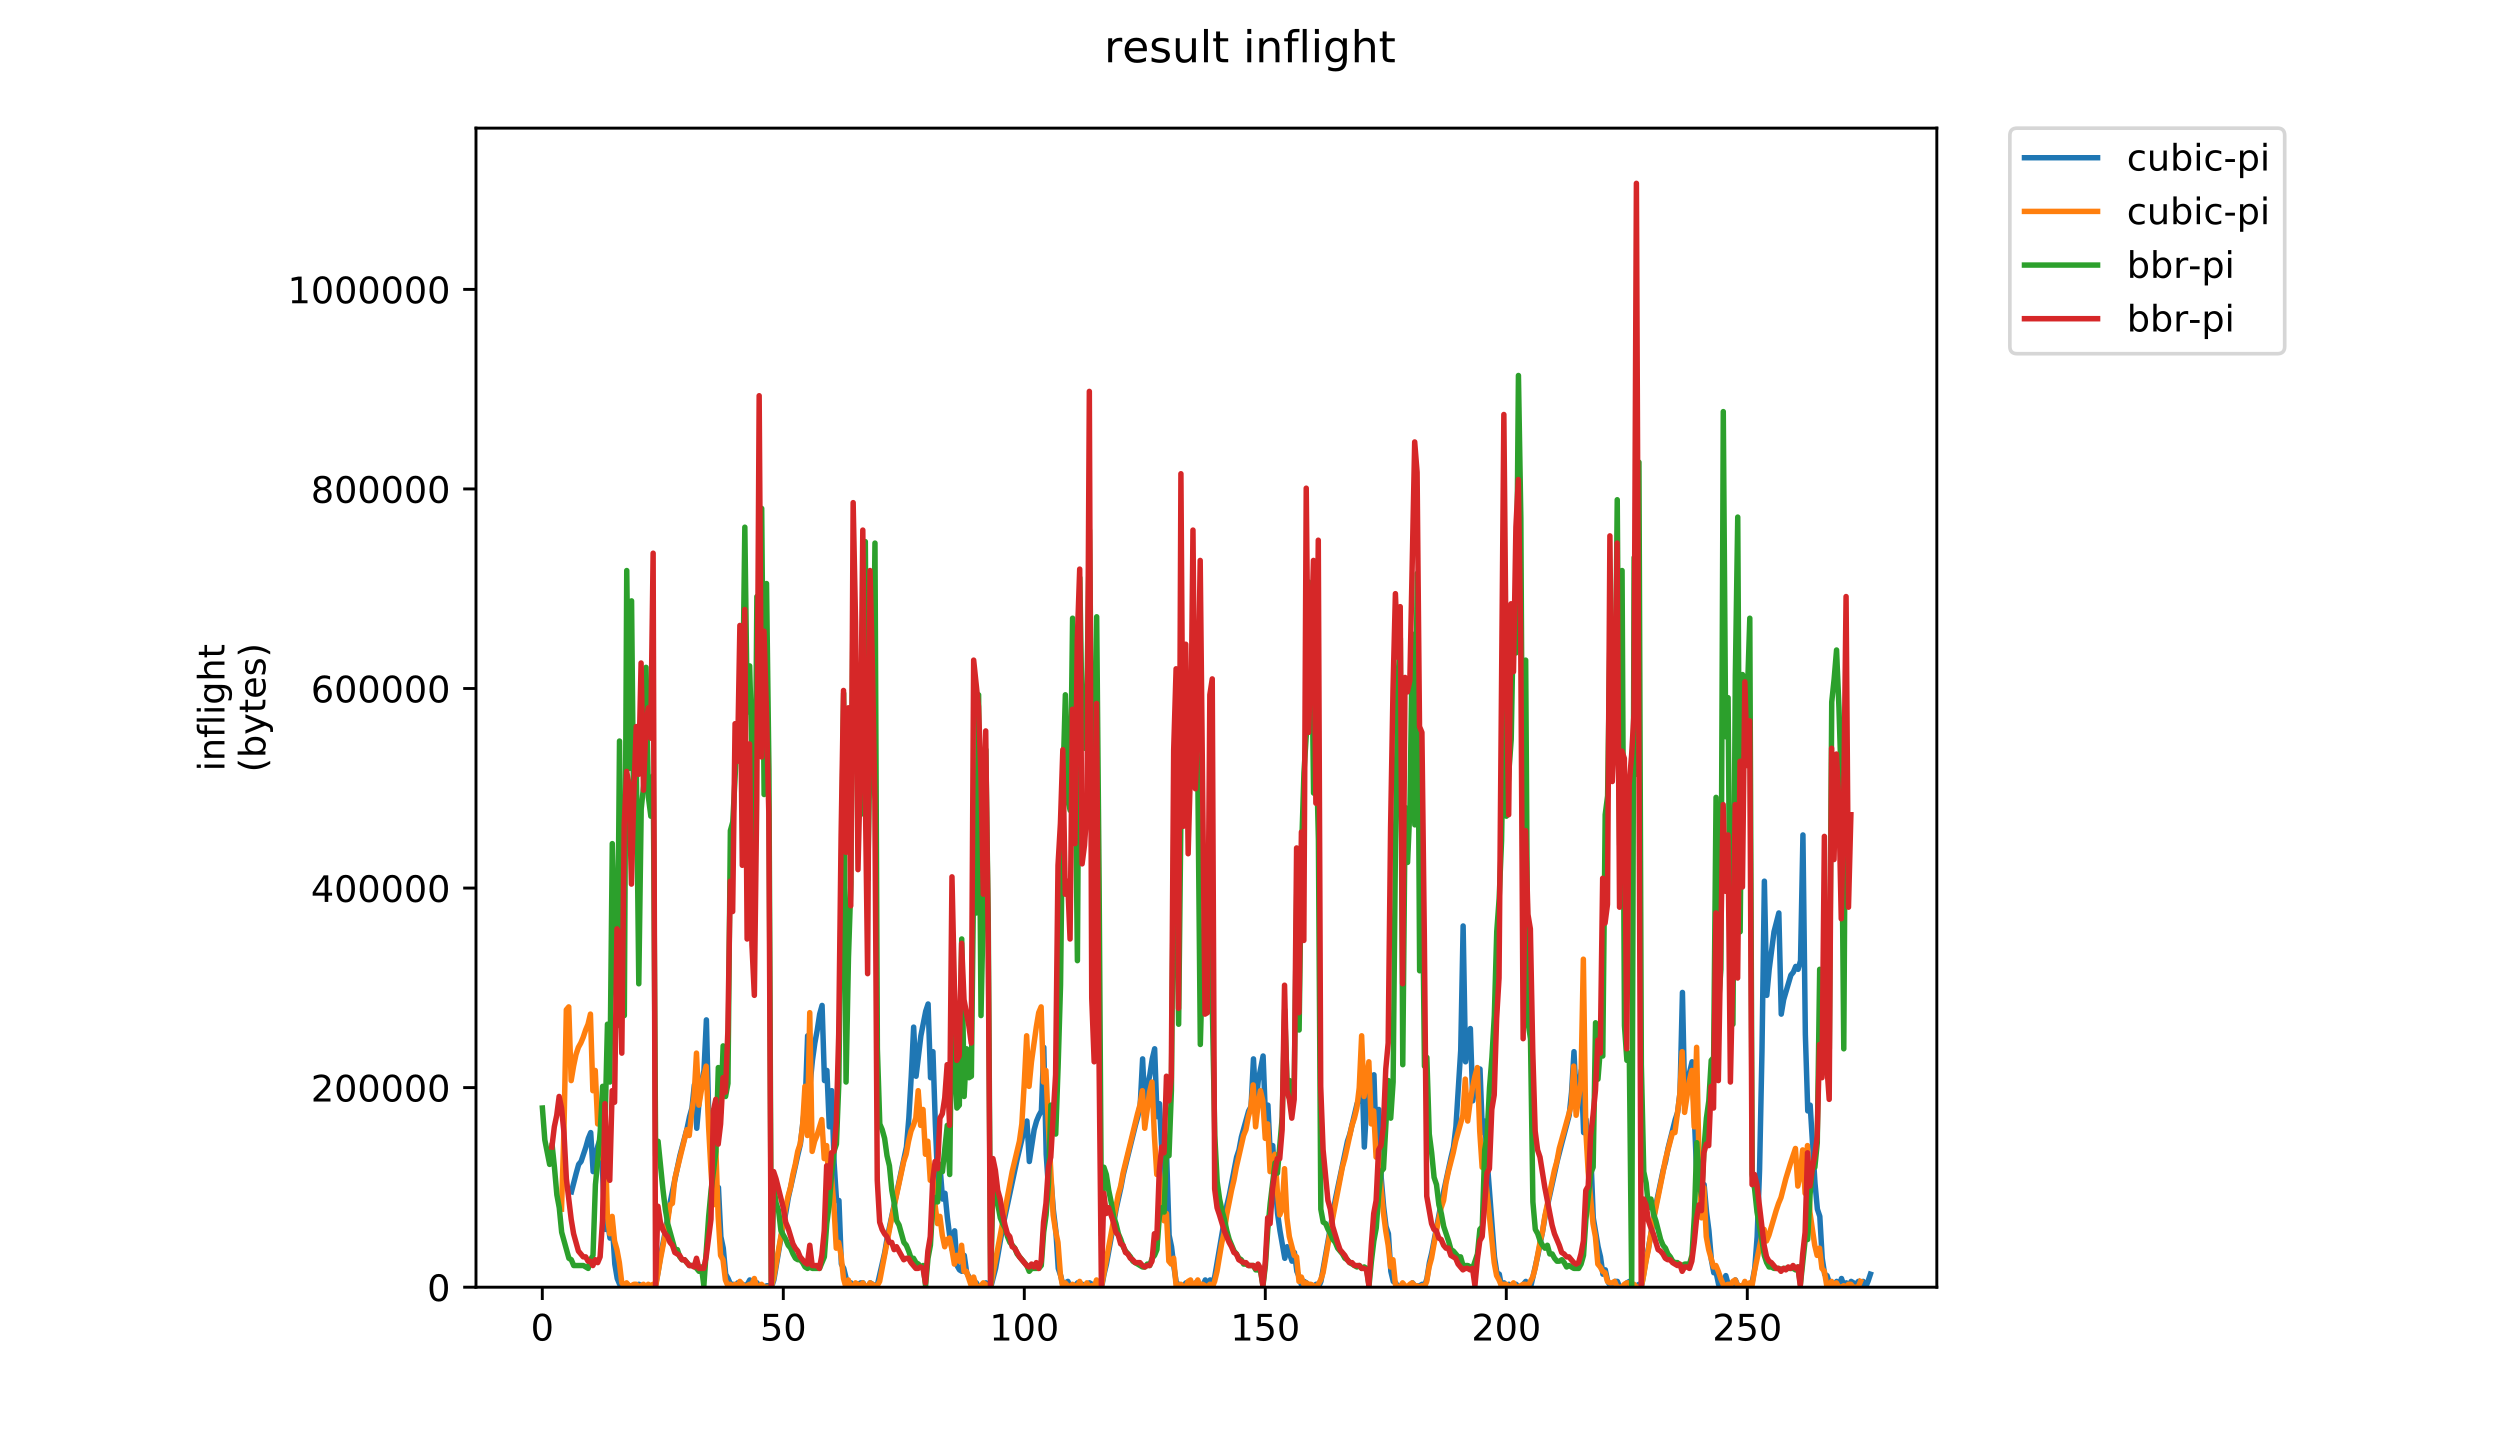 <?xml version="1.0" encoding="utf-8" standalone="no"?>
<!DOCTYPE svg PUBLIC "-//W3C//DTD SVG 1.1//EN"
  "http://www.w3.org/Graphics/SVG/1.1/DTD/svg11.dtd">
<!-- Created with matplotlib (https://matplotlib.org/) -->
<svg height="396pt" version="1.1" viewBox="0 0 684 396" width="684pt" xmlns="http://www.w3.org/2000/svg" xmlns:xlink="http://www.w3.org/1999/xlink">
 <defs>
  <style type="text/css">
*{stroke-linecap:butt;stroke-linejoin:round;}
  </style>
 </defs>
 <g id="figure_1">
  <g id="patch_1">
   <path d="M 0 396 
L 684 396 
L 684 0 
L 0 0 
z
" style="fill:#ffffff;"/>
  </g>
  <g id="axes_1">
   <g id="patch_2">
    <path d="M 130.23 352.174 
L 529.913 352.174 
L 529.913 35.062 
L 130.23 35.062 
z
" style="fill:#ffffff;"/>
   </g>
   <g id="matplotlib.axis_1">
    <g id="xtick_1">
     <g id="line2d_1">
      <defs>
       <path d="M 0 0 
L 0 3.5 
" id="mc69bfeab80" style="stroke:#000000;stroke-width:0.8;"/>
      </defs>
      <g>
       <use style="stroke:#000000;stroke-width:0.8;" x="148.374" xlink:href="#mc69bfeab80" y="352.174"/>
      </g>
     </g>
     <g id="text_1">
      <!-- 0 -->
      <defs>
       <path d="M 31.781 66.406 
Q 24.172 66.406 20.328 58.906 
Q 16.5 51.422 16.5 36.375 
Q 16.5 21.391 20.328 13.891 
Q 24.172 6.391 31.781 6.391 
Q 39.453 6.391 43.281 13.891 
Q 47.125 21.391 47.125 36.375 
Q 47.125 51.422 43.281 58.906 
Q 39.453 66.406 31.781 66.406 
z
M 31.781 74.219 
Q 44.047 74.219 50.516 64.516 
Q 56.984 54.828 56.984 36.375 
Q 56.984 17.969 50.516 8.266 
Q 44.047 -1.422 31.781 -1.422 
Q 19.531 -1.422 13.062 8.266 
Q 6.594 17.969 6.594 36.375 
Q 6.594 54.828 13.062 64.516 
Q 19.531 74.219 31.781 74.219 
z
" id="DejaVuSans-48"/>
      </defs>
      <g transform="translate(145.193 366.773)scale(0.1 -0.1)">
       <use xlink:href="#DejaVuSans-48"/>
      </g>
     </g>
    </g>
    <g id="xtick_2">
     <g id="line2d_2">
      <g>
       <use style="stroke:#000000;stroke-width:0.8;" x="214.311" xlink:href="#mc69bfeab80" y="352.174"/>
      </g>
     </g>
     <g id="text_2">
      <!-- 50 -->
      <defs>
       <path d="M 10.797 72.906 
L 49.516 72.906 
L 49.516 64.594 
L 19.828 64.594 
L 19.828 46.734 
Q 21.969 47.469 24.109 47.828 
Q 26.266 48.188 28.422 48.188 
Q 40.625 48.188 47.75 41.5 
Q 54.891 34.812 54.891 23.391 
Q 54.891 11.625 47.562 5.094 
Q 40.234 -1.422 26.906 -1.422 
Q 22.312 -1.422 17.547 -0.641 
Q 12.797 0.141 7.719 1.703 
L 7.719 11.625 
Q 12.109 9.234 16.797 8.062 
Q 21.484 6.891 26.703 6.891 
Q 35.156 6.891 40.078 11.328 
Q 45.016 15.766 45.016 23.391 
Q 45.016 31 40.078 35.438 
Q 35.156 39.891 26.703 39.891 
Q 22.75 39.891 18.812 39.016 
Q 14.891 38.141 10.797 36.281 
z
" id="DejaVuSans-53"/>
      </defs>
      <g transform="translate(207.948 366.773)scale(0.1 -0.1)">
       <use xlink:href="#DejaVuSans-53"/>
       <use x="63.623" xlink:href="#DejaVuSans-48"/>
      </g>
     </g>
    </g>
    <g id="xtick_3">
     <g id="line2d_3">
      <g>
       <use style="stroke:#000000;stroke-width:0.8;" x="280.248" xlink:href="#mc69bfeab80" y="352.174"/>
      </g>
     </g>
     <g id="text_3">
      <!-- 100 -->
      <defs>
       <path d="M 12.406 8.297 
L 28.516 8.297 
L 28.516 63.922 
L 10.984 60.406 
L 10.984 69.391 
L 28.422 72.906 
L 38.281 72.906 
L 38.281 8.297 
L 54.391 8.297 
L 54.391 0 
L 12.406 0 
z
" id="DejaVuSans-49"/>
      </defs>
      <g transform="translate(270.704 366.773)scale(0.1 -0.1)">
       <use xlink:href="#DejaVuSans-49"/>
       <use x="63.623" xlink:href="#DejaVuSans-48"/>
       <use x="127.246" xlink:href="#DejaVuSans-48"/>
      </g>
     </g>
    </g>
    <g id="xtick_4">
     <g id="line2d_4">
      <g>
       <use style="stroke:#000000;stroke-width:0.8;" x="346.185" xlink:href="#mc69bfeab80" y="352.174"/>
      </g>
     </g>
     <g id="text_4">
      <!-- 150 -->
      <g transform="translate(336.642 366.773)scale(0.1 -0.1)">
       <use xlink:href="#DejaVuSans-49"/>
       <use x="63.623" xlink:href="#DejaVuSans-53"/>
       <use x="127.246" xlink:href="#DejaVuSans-48"/>
      </g>
     </g>
    </g>
    <g id="xtick_5">
     <g id="line2d_5">
      <g>
       <use style="stroke:#000000;stroke-width:0.8;" x="412.122" xlink:href="#mc69bfeab80" y="352.174"/>
      </g>
     </g>
     <g id="text_5">
      <!-- 200 -->
      <defs>
       <path d="M 19.188 8.297 
L 53.609 8.297 
L 53.609 0 
L 7.328 0 
L 7.328 8.297 
Q 12.938 14.109 22.625 23.891 
Q 32.328 33.688 34.812 36.531 
Q 39.547 41.844 41.422 45.531 
Q 43.312 49.219 43.312 52.781 
Q 43.312 58.594 39.234 62.25 
Q 35.156 65.922 28.609 65.922 
Q 23.969 65.922 18.812 64.312 
Q 13.672 62.703 7.812 59.422 
L 7.812 69.391 
Q 13.766 71.781 18.938 73 
Q 24.125 74.219 28.422 74.219 
Q 39.75 74.219 46.484 68.547 
Q 53.219 62.891 53.219 53.422 
Q 53.219 48.922 51.531 44.891 
Q 49.859 40.875 45.406 35.406 
Q 44.188 33.984 37.641 27.219 
Q 31.109 20.453 19.188 8.297 
z
" id="DejaVuSans-50"/>
      </defs>
      <g transform="translate(402.579 366.773)scale(0.1 -0.1)">
       <use xlink:href="#DejaVuSans-50"/>
       <use x="63.623" xlink:href="#DejaVuSans-48"/>
       <use x="127.246" xlink:href="#DejaVuSans-48"/>
      </g>
     </g>
    </g>
    <g id="xtick_6">
     <g id="line2d_6">
      <g>
       <use style="stroke:#000000;stroke-width:0.8;" x="478.06" xlink:href="#mc69bfeab80" y="352.174"/>
      </g>
     </g>
     <g id="text_6">
      <!-- 250 -->
      <g transform="translate(468.516 366.773)scale(0.1 -0.1)">
       <use xlink:href="#DejaVuSans-50"/>
       <use x="63.623" xlink:href="#DejaVuSans-53"/>
       <use x="127.246" xlink:href="#DejaVuSans-48"/>
      </g>
     </g>
    </g>
   </g>
   <g id="matplotlib.axis_2">
    <g id="ytick_1">
     <g id="line2d_7">
      <defs>
       <path d="M 0 0 
L -3.5 0 
" id="m704f91f2a7" style="stroke:#000000;stroke-width:0.8;"/>
      </defs>
      <g>
       <use style="stroke:#000000;stroke-width:0.8;" x="130.23" xlink:href="#m704f91f2a7" y="352.174"/>
      </g>
     </g>
     <g id="text_7">
      <!-- 0 -->
      <g transform="translate(116.868 355.973)scale(0.1 -0.1)">
       <use xlink:href="#DejaVuSans-48"/>
      </g>
     </g>
    </g>
    <g id="ytick_2">
     <g id="line2d_8">
      <g>
       <use style="stroke:#000000;stroke-width:0.8;" x="130.23" xlink:href="#m704f91f2a7" y="297.574"/>
      </g>
     </g>
     <g id="text_8">
      <!-- 200000 -->
      <g transform="translate(85.055 301.374)scale(0.1 -0.1)">
       <use xlink:href="#DejaVuSans-50"/>
       <use x="63.623" xlink:href="#DejaVuSans-48"/>
       <use x="127.246" xlink:href="#DejaVuSans-48"/>
       <use x="190.869" xlink:href="#DejaVuSans-48"/>
       <use x="254.492" xlink:href="#DejaVuSans-48"/>
       <use x="318.115" xlink:href="#DejaVuSans-48"/>
      </g>
     </g>
    </g>
    <g id="ytick_3">
     <g id="line2d_9">
      <g>
       <use style="stroke:#000000;stroke-width:0.8;" x="130.23" xlink:href="#m704f91f2a7" y="242.975"/>
      </g>
     </g>
     <g id="text_9">
      <!-- 400000 -->
      <defs>
       <path d="M 37.797 64.312 
L 12.891 25.391 
L 37.797 25.391 
z
M 35.203 72.906 
L 47.609 72.906 
L 47.609 25.391 
L 58.016 25.391 
L 58.016 17.188 
L 47.609 17.188 
L 47.609 0 
L 37.797 0 
L 37.797 17.188 
L 4.891 17.188 
L 4.891 26.703 
z
" id="DejaVuSans-52"/>
      </defs>
      <g transform="translate(85.055 246.774)scale(0.1 -0.1)">
       <use xlink:href="#DejaVuSans-52"/>
       <use x="63.623" xlink:href="#DejaVuSans-48"/>
       <use x="127.246" xlink:href="#DejaVuSans-48"/>
       <use x="190.869" xlink:href="#DejaVuSans-48"/>
       <use x="254.492" xlink:href="#DejaVuSans-48"/>
       <use x="318.115" xlink:href="#DejaVuSans-48"/>
      </g>
     </g>
    </g>
    <g id="ytick_4">
     <g id="line2d_10">
      <g>
       <use style="stroke:#000000;stroke-width:0.8;" x="130.23" xlink:href="#m704f91f2a7" y="188.375"/>
      </g>
     </g>
     <g id="text_10">
      <!-- 600000 -->
      <defs>
       <path d="M 33.016 40.375 
Q 26.375 40.375 22.484 35.828 
Q 18.609 31.297 18.609 23.391 
Q 18.609 15.531 22.484 10.953 
Q 26.375 6.391 33.016 6.391 
Q 39.656 6.391 43.531 10.953 
Q 47.406 15.531 47.406 23.391 
Q 47.406 31.297 43.531 35.828 
Q 39.656 40.375 33.016 40.375 
z
M 52.594 71.297 
L 52.594 62.312 
Q 48.875 64.062 45.094 64.984 
Q 41.312 65.922 37.594 65.922 
Q 27.828 65.922 22.672 59.328 
Q 17.531 52.734 16.797 39.406 
Q 19.672 43.656 24.016 45.922 
Q 28.375 48.188 33.594 48.188 
Q 44.578 48.188 50.953 41.516 
Q 57.328 34.859 57.328 23.391 
Q 57.328 12.156 50.688 5.359 
Q 44.047 -1.422 33.016 -1.422 
Q 20.359 -1.422 13.672 8.266 
Q 6.984 17.969 6.984 36.375 
Q 6.984 53.656 15.188 63.938 
Q 23.391 74.219 37.203 74.219 
Q 40.922 74.219 44.703 73.484 
Q 48.484 72.75 52.594 71.297 
z
" id="DejaVuSans-54"/>
      </defs>
      <g transform="translate(85.055 192.174)scale(0.1 -0.1)">
       <use xlink:href="#DejaVuSans-54"/>
       <use x="63.623" xlink:href="#DejaVuSans-48"/>
       <use x="127.246" xlink:href="#DejaVuSans-48"/>
       <use x="190.869" xlink:href="#DejaVuSans-48"/>
       <use x="254.492" xlink:href="#DejaVuSans-48"/>
       <use x="318.115" xlink:href="#DejaVuSans-48"/>
      </g>
     </g>
    </g>
    <g id="ytick_5">
     <g id="line2d_11">
      <g>
       <use style="stroke:#000000;stroke-width:0.8;" x="130.23" xlink:href="#m704f91f2a7" y="133.775"/>
      </g>
     </g>
     <g id="text_11">
      <!-- 800000 -->
      <defs>
       <path d="M 31.781 34.625 
Q 24.75 34.625 20.719 30.859 
Q 16.703 27.094 16.703 20.516 
Q 16.703 13.922 20.719 10.156 
Q 24.75 6.391 31.781 6.391 
Q 38.812 6.391 42.859 10.172 
Q 46.922 13.969 46.922 20.516 
Q 46.922 27.094 42.891 30.859 
Q 38.875 34.625 31.781 34.625 
z
M 21.922 38.812 
Q 15.578 40.375 12.031 44.719 
Q 8.5 49.078 8.5 55.328 
Q 8.5 64.062 14.719 69.141 
Q 20.953 74.219 31.781 74.219 
Q 42.672 74.219 48.875 69.141 
Q 55.078 64.062 55.078 55.328 
Q 55.078 49.078 51.531 44.719 
Q 48 40.375 41.703 38.812 
Q 48.828 37.156 52.797 32.312 
Q 56.781 27.484 56.781 20.516 
Q 56.781 9.906 50.312 4.234 
Q 43.844 -1.422 31.781 -1.422 
Q 19.734 -1.422 13.25 4.234 
Q 6.781 9.906 6.781 20.516 
Q 6.781 27.484 10.781 32.312 
Q 14.797 37.156 21.922 38.812 
z
M 18.312 54.391 
Q 18.312 48.734 21.844 45.562 
Q 25.391 42.391 31.781 42.391 
Q 38.141 42.391 41.719 45.562 
Q 45.312 48.734 45.312 54.391 
Q 45.312 60.062 41.719 63.234 
Q 38.141 66.406 31.781 66.406 
Q 25.391 66.406 21.844 63.234 
Q 18.312 60.062 18.312 54.391 
z
" id="DejaVuSans-56"/>
      </defs>
      <g transform="translate(85.055 137.574)scale(0.1 -0.1)">
       <use xlink:href="#DejaVuSans-56"/>
       <use x="63.623" xlink:href="#DejaVuSans-48"/>
       <use x="127.246" xlink:href="#DejaVuSans-48"/>
       <use x="190.869" xlink:href="#DejaVuSans-48"/>
       <use x="254.492" xlink:href="#DejaVuSans-48"/>
       <use x="318.115" xlink:href="#DejaVuSans-48"/>
      </g>
     </g>
    </g>
    <g id="ytick_6">
     <g id="line2d_12">
      <g>
       <use style="stroke:#000000;stroke-width:0.8;" x="130.23" xlink:href="#m704f91f2a7" y="79.175"/>
      </g>
     </g>
     <g id="text_12">
      <!-- 1000000 -->
      <g transform="translate(78.693 82.974)scale(0.1 -0.1)">
       <use xlink:href="#DejaVuSans-49"/>
       <use x="63.623" xlink:href="#DejaVuSans-48"/>
       <use x="127.246" xlink:href="#DejaVuSans-48"/>
       <use x="190.869" xlink:href="#DejaVuSans-48"/>
       <use x="254.492" xlink:href="#DejaVuSans-48"/>
       <use x="318.115" xlink:href="#DejaVuSans-48"/>
       <use x="381.738" xlink:href="#DejaVuSans-48"/>
      </g>
     </g>
    </g>
    <g id="text_13">
     <!-- inflight -->
     <defs>
      <path d="M 9.422 54.688 
L 18.406 54.688 
L 18.406 0 
L 9.422 0 
z
M 9.422 75.984 
L 18.406 75.984 
L 18.406 64.594 
L 9.422 64.594 
z
" id="DejaVuSans-105"/>
      <path d="M 54.891 33.016 
L 54.891 0 
L 45.906 0 
L 45.906 32.719 
Q 45.906 40.484 42.875 44.328 
Q 39.844 48.188 33.797 48.188 
Q 26.516 48.188 22.312 43.547 
Q 18.109 38.922 18.109 30.906 
L 18.109 0 
L 9.078 0 
L 9.078 54.688 
L 18.109 54.688 
L 18.109 46.188 
Q 21.344 51.125 25.703 53.562 
Q 30.078 56 35.797 56 
Q 45.219 56 50.047 50.172 
Q 54.891 44.344 54.891 33.016 
z
" id="DejaVuSans-110"/>
      <path d="M 37.109 75.984 
L 37.109 68.5 
L 28.516 68.5 
Q 23.688 68.5 21.797 66.547 
Q 19.922 64.594 19.922 59.516 
L 19.922 54.688 
L 34.719 54.688 
L 34.719 47.703 
L 19.922 47.703 
L 19.922 0 
L 10.891 0 
L 10.891 47.703 
L 2.297 47.703 
L 2.297 54.688 
L 10.891 54.688 
L 10.891 58.5 
Q 10.891 67.625 15.141 71.797 
Q 19.391 75.984 28.609 75.984 
z
" id="DejaVuSans-102"/>
      <path d="M 9.422 75.984 
L 18.406 75.984 
L 18.406 0 
L 9.422 0 
z
" id="DejaVuSans-108"/>
      <path d="M 45.406 27.984 
Q 45.406 37.75 41.375 43.109 
Q 37.359 48.484 30.078 48.484 
Q 22.859 48.484 18.828 43.109 
Q 14.797 37.75 14.797 27.984 
Q 14.797 18.266 18.828 12.891 
Q 22.859 7.516 30.078 7.516 
Q 37.359 7.516 41.375 12.891 
Q 45.406 18.266 45.406 27.984 
z
M 54.391 6.781 
Q 54.391 -7.172 48.188 -13.984 
Q 42 -20.797 29.203 -20.797 
Q 24.469 -20.797 20.266 -20.094 
Q 16.062 -19.391 12.109 -17.922 
L 12.109 -9.188 
Q 16.062 -11.328 19.922 -12.344 
Q 23.781 -13.375 27.781 -13.375 
Q 36.625 -13.375 41.016 -8.766 
Q 45.406 -4.156 45.406 5.172 
L 45.406 9.625 
Q 42.625 4.781 38.281 2.391 
Q 33.938 0 27.875 0 
Q 17.828 0 11.672 7.656 
Q 5.516 15.328 5.516 27.984 
Q 5.516 40.672 11.672 48.328 
Q 17.828 56 27.875 56 
Q 33.938 56 38.281 53.609 
Q 42.625 51.219 45.406 46.391 
L 45.406 54.688 
L 54.391 54.688 
z
" id="DejaVuSans-103"/>
      <path d="M 54.891 33.016 
L 54.891 0 
L 45.906 0 
L 45.906 32.719 
Q 45.906 40.484 42.875 44.328 
Q 39.844 48.188 33.797 48.188 
Q 26.516 48.188 22.312 43.547 
Q 18.109 38.922 18.109 30.906 
L 18.109 0 
L 9.078 0 
L 9.078 75.984 
L 18.109 75.984 
L 18.109 46.188 
Q 21.344 51.125 25.703 53.562 
Q 30.078 56 35.797 56 
Q 45.219 56 50.047 50.172 
Q 54.891 44.344 54.891 33.016 
z
" id="DejaVuSans-104"/>
      <path d="M 18.312 70.219 
L 18.312 54.688 
L 36.812 54.688 
L 36.812 47.703 
L 18.312 47.703 
L 18.312 18.016 
Q 18.312 11.328 20.141 9.422 
Q 21.969 7.516 27.594 7.516 
L 36.812 7.516 
L 36.812 0 
L 27.594 0 
Q 17.188 0 13.234 3.875 
Q 9.281 7.766 9.281 18.016 
L 9.281 47.703 
L 2.688 47.703 
L 2.688 54.688 
L 9.281 54.688 
L 9.281 70.219 
z
" id="DejaVuSans-116"/>
     </defs>
     <g transform="translate(61.415 211.018)rotate(-90)scale(0.1 -0.1)">
      <use xlink:href="#DejaVuSans-105"/>
      <use x="27.783" xlink:href="#DejaVuSans-110"/>
      <use x="91.162" xlink:href="#DejaVuSans-102"/>
      <use x="126.367" xlink:href="#DejaVuSans-108"/>
      <use x="154.15" xlink:href="#DejaVuSans-105"/>
      <use x="181.934" xlink:href="#DejaVuSans-103"/>
      <use x="245.41" xlink:href="#DejaVuSans-104"/>
      <use x="308.789" xlink:href="#DejaVuSans-116"/>
     </g>
     <!-- (bytes) -->
     <defs>
      <path d="M 31 75.875 
Q 24.469 64.656 21.281 53.656 
Q 18.109 42.672 18.109 31.391 
Q 18.109 20.125 21.312 9.062 
Q 24.516 -2 31 -13.188 
L 23.188 -13.188 
Q 15.875 -1.703 12.234 9.375 
Q 8.594 20.453 8.594 31.391 
Q 8.594 42.281 12.203 53.312 
Q 15.828 64.359 23.188 75.875 
z
" id="DejaVuSans-40"/>
      <path d="M 48.688 27.297 
Q 48.688 37.203 44.609 42.844 
Q 40.531 48.484 33.406 48.484 
Q 26.266 48.484 22.188 42.844 
Q 18.109 37.203 18.109 27.297 
Q 18.109 17.391 22.188 11.75 
Q 26.266 6.109 33.406 6.109 
Q 40.531 6.109 44.609 11.75 
Q 48.688 17.391 48.688 27.297 
z
M 18.109 46.391 
Q 20.953 51.266 25.266 53.625 
Q 29.594 56 35.594 56 
Q 45.562 56 51.781 48.094 
Q 58.016 40.188 58.016 27.297 
Q 58.016 14.406 51.781 6.484 
Q 45.562 -1.422 35.594 -1.422 
Q 29.594 -1.422 25.266 0.953 
Q 20.953 3.328 18.109 8.203 
L 18.109 0 
L 9.078 0 
L 9.078 75.984 
L 18.109 75.984 
z
" id="DejaVuSans-98"/>
      <path d="M 32.172 -5.078 
Q 28.375 -14.844 24.75 -17.812 
Q 21.141 -20.797 15.094 -20.797 
L 7.906 -20.797 
L 7.906 -13.281 
L 13.188 -13.281 
Q 16.891 -13.281 18.938 -11.516 
Q 21 -9.766 23.484 -3.219 
L 25.094 0.875 
L 2.984 54.688 
L 12.5 54.688 
L 29.594 11.922 
L 46.688 54.688 
L 56.203 54.688 
z
" id="DejaVuSans-121"/>
      <path d="M 56.203 29.594 
L 56.203 25.203 
L 14.891 25.203 
Q 15.484 15.922 20.484 11.062 
Q 25.484 6.203 34.422 6.203 
Q 39.594 6.203 44.453 7.469 
Q 49.312 8.734 54.109 11.281 
L 54.109 2.781 
Q 49.266 0.734 44.188 -0.344 
Q 39.109 -1.422 33.891 -1.422 
Q 20.797 -1.422 13.156 6.188 
Q 5.516 13.812 5.516 26.812 
Q 5.516 40.234 12.766 48.109 
Q 20.016 56 32.328 56 
Q 43.359 56 49.781 48.891 
Q 56.203 41.797 56.203 29.594 
z
M 47.219 32.234 
Q 47.125 39.594 43.094 43.984 
Q 39.062 48.391 32.422 48.391 
Q 24.906 48.391 20.391 44.141 
Q 15.875 39.891 15.188 32.172 
z
" id="DejaVuSans-101"/>
      <path d="M 44.281 53.078 
L 44.281 44.578 
Q 40.484 46.531 36.375 47.5 
Q 32.281 48.484 27.875 48.484 
Q 21.188 48.484 17.844 46.438 
Q 14.5 44.391 14.5 40.281 
Q 14.5 37.156 16.891 35.375 
Q 19.281 33.594 26.516 31.984 
L 29.594 31.297 
Q 39.156 29.25 43.188 25.516 
Q 47.219 21.781 47.219 15.094 
Q 47.219 7.469 41.188 3.016 
Q 35.156 -1.422 24.609 -1.422 
Q 20.219 -1.422 15.453 -0.562 
Q 10.688 0.297 5.422 2 
L 5.422 11.281 
Q 10.406 8.688 15.234 7.391 
Q 20.062 6.109 24.812 6.109 
Q 31.156 6.109 34.562 8.281 
Q 37.984 10.453 37.984 14.406 
Q 37.984 18.062 35.516 20.016 
Q 33.062 21.969 24.703 23.781 
L 21.578 24.516 
Q 13.234 26.266 9.516 29.906 
Q 5.812 33.547 5.812 39.891 
Q 5.812 47.609 11.281 51.797 
Q 16.75 56 26.812 56 
Q 31.781 56 36.172 55.266 
Q 40.578 54.547 44.281 53.078 
z
" id="DejaVuSans-115"/>
      <path d="M 8.016 75.875 
L 15.828 75.875 
Q 23.141 64.359 26.781 53.312 
Q 30.422 42.281 30.422 31.391 
Q 30.422 20.453 26.781 9.375 
Q 23.141 -1.703 15.828 -13.188 
L 8.016 -13.188 
Q 14.5 -2 17.703 9.062 
Q 20.906 20.125 20.906 31.391 
Q 20.906 42.672 17.703 53.656 
Q 14.5 64.656 8.016 75.875 
z
" id="DejaVuSans-41"/>
     </defs>
     <g transform="translate(72.613 211.295)rotate(-90)scale(0.1 -0.1)">
      <use xlink:href="#DejaVuSans-40"/>
      <use x="39.014" xlink:href="#DejaVuSans-98"/>
      <use x="102.49" xlink:href="#DejaVuSans-121"/>
      <use x="161.67" xlink:href="#DejaVuSans-116"/>
      <use x="200.879" xlink:href="#DejaVuSans-101"/>
      <use x="262.402" xlink:href="#DejaVuSans-115"/>
      <use x="314.502" xlink:href="#DejaVuSans-41"/>
     </g>
    </g>
   </g>
   <g id="line2d_13">
    <path clip-path="url(#pe1a6d8ba8d)" d="M 156.344 326.084 
L 157.663 320.945 
L 158.322 318.573 
L 158.982 317.783 
L 160.301 313.83 
L 160.96 311.458 
L 161.619 309.877 
L 162.279 320.55 
L 162.938 316.202 
L 163.597 313.435 
L 164.257 311.458 
L 164.916 321.736 
L 165.576 336.362 
L 166.235 334.386 
L 166.894 338.734 
L 167.554 335.571 
L 168.213 345.849 
L 168.872 349.802 
L 169.532 351.384 
L 170.191 351.384 
L 170.85 352.174 
L 171.51 351.384 
L 172.169 351.779 
L 172.829 351.779 
L 173.488 352.174 
L 174.147 352.174 
L 174.807 351.384 
L 175.466 351.779 
L 176.125 351.779 
L 176.785 352.174 
L 177.444 352.174 
L 178.104 351.779 
L 178.763 352.174 
L 179.422 351.384 
L 180.082 347.826 
L 180.741 343.478 
L 182.06 336.757 
L 183.379 328.851 
L 186.016 316.202 
L 187.994 308.691 
L 188.654 305.528 
L 189.313 303.157 
L 189.972 296.832 
L 190.632 308.691 
L 191.291 301.18 
L 191.95 296.041 
L 192.61 292.879 
L 193.269 279.043 
L 193.928 306.319 
L 194.588 303.947 
L 195.247 317.783 
L 195.907 326.875 
L 196.566 324.898 
L 197.225 338.339 
L 197.885 341.501 
L 198.544 348.616 
L 199.203 349.802 
L 199.863 351.384 
L 200.522 351.384 
L 201.182 352.174 
L 201.841 350.988 
L 202.5 351.384 
L 203.16 351.384 
L 203.819 351.779 
L 204.478 351.384 
L 205.138 350.198 
L 205.797 351.779 
L 207.116 350.988 
L 207.775 352.174 
L 209.094 352.174 
L 209.753 351.779 
L 210.413 351.779 
L 211.072 352.174 
L 211.732 350.198 
L 213.71 338.339 
L 215.028 331.618 
L 215.688 327.665 
L 217.006 321.736 
L 218.325 315.806 
L 218.985 313.039 
L 220.303 301.575 
L 220.963 283.392 
L 221.622 296.832 
L 222.281 290.112 
L 222.941 285.368 
L 223.6 281.81 
L 224.26 277.462 
L 224.919 275.09 
L 225.578 295.646 
L 226.238 292.879 
L 226.897 308.296 
L 227.556 298.413 
L 228.216 318.178 
L 228.875 328.456 
L 229.535 328.456 
L 230.194 345.849 
L 230.853 347.035 
L 231.513 349.802 
L 232.172 351.384 
L 232.831 350.988 
L 233.491 351.779 
L 234.15 352.174 
L 234.81 351.384 
L 235.469 350.988 
L 236.128 350.988 
L 236.788 352.174 
L 237.447 352.174 
L 238.106 350.988 
L 238.766 351.384 
L 239.425 352.174 
L 240.084 351.384 
L 242.063 342.687 
L 242.722 338.734 
L 247.997 313.83 
L 248.656 305.924 
L 249.316 294.46 
L 249.975 281.02 
L 250.634 294.46 
L 251.953 283.392 
L 253.272 276.671 
L 253.931 274.695 
L 254.591 294.855 
L 255.25 287.74 
L 255.909 307.505 
L 256.569 323.712 
L 257.228 319.759 
L 257.888 328.061 
L 258.547 326.48 
L 259.206 333.2 
L 259.866 338.339 
L 260.525 341.896 
L 261.184 336.757 
L 261.844 346.245 
L 262.503 347.431 
L 263.162 347.826 
L 263.822 343.478 
L 264.481 348.221 
L 266.459 351.779 
L 267.119 350.988 
L 267.778 352.174 
L 268.437 352.174 
L 269.097 351.779 
L 269.756 350.988 
L 270.416 351.384 
L 271.075 352.174 
L 272.394 347.035 
L 274.372 335.571 
L 278.328 316.992 
L 280.306 308.691 
L 280.966 306.714 
L 281.625 317.783 
L 282.944 309.086 
L 283.603 306.714 
L 284.262 305.133 
L 284.922 303.947 
L 285.581 286.554 
L 286.24 315.806 
L 286.9 325.689 
L 287.559 322.922 
L 288.219 331.223 
L 288.878 336.757 
L 289.537 347.035 
L 290.197 349.012 
L 290.856 351.779 
L 291.515 350.988 
L 292.175 350.593 
L 292.834 352.174 
L 293.494 351.779 
L 294.153 351.779 
L 294.812 350.988 
L 295.472 352.174 
L 296.131 351.384 
L 296.79 352.174 
L 297.45 351.384 
L 298.109 350.988 
L 298.769 351.384 
L 299.428 352.174 
L 301.406 352.174 
L 302.065 348.616 
L 302.725 345.849 
L 304.703 334.781 
L 305.362 330.828 
L 306.681 324.898 
L 307.34 321.341 
L 310.637 307.9 
L 311.297 305.528 
L 311.956 302.366 
L 312.615 289.716 
L 313.275 303.947 
L 313.934 297.227 
L 314.593 294.065 
L 315.253 289.716 
L 315.912 286.949 
L 316.572 305.528 
L 317.231 301.971 
L 317.89 315.016 
L 318.55 324.898 
L 319.209 316.597 
L 319.868 337.943 
L 320.528 341.106 
L 321.187 346.64 
L 321.847 350.988 
L 323.165 351.779 
L 323.825 351.779 
L 324.484 350.988 
L 325.803 351.779 
L 327.122 350.988 
L 327.781 351.384 
L 328.44 352.174 
L 329.1 351.779 
L 329.759 350.198 
L 330.418 351.779 
L 331.078 350.198 
L 331.737 351.779 
L 332.397 349.012 
L 335.693 329.642 
L 336.353 326.875 
L 338.331 316.597 
L 338.99 314.62 
L 339.65 311.063 
L 341.628 303.947 
L 342.287 302.761 
L 342.946 289.716 
L 343.606 302.366 
L 344.265 295.646 
L 345.584 288.926 
L 346.243 305.924 
L 346.903 302.366 
L 347.562 316.202 
L 348.221 313.435 
L 348.881 323.712 
L 349.54 332.014 
L 350.2 336.757 
L 351.518 344.268 
L 352.178 341.106 
L 353.496 345.059 
L 354.156 342.687 
L 354.815 347.826 
L 355.475 349.407 
L 356.134 351.779 
L 356.793 350.593 
L 357.453 350.988 
L 358.112 351.779 
L 358.771 352.174 
L 359.431 352.174 
L 360.09 351.384 
L 360.749 352.174 
L 361.409 350.593 
L 362.728 343.082 
L 364.046 335.571 
L 365.365 328.061 
L 368.662 312.249 
L 369.321 310.272 
L 371.299 301.971 
L 371.959 300.785 
L 372.618 292.879 
L 373.278 313.83 
L 373.937 301.971 
L 375.256 295.646 
L 375.915 294.065 
L 376.574 315.016 
L 377.234 303.552 
L 377.893 322.131 
L 378.553 330.037 
L 379.212 335.571 
L 379.871 337.548 
L 380.531 347.826 
L 381.19 350.593 
L 381.849 350.988 
L 382.509 352.174 
L 383.168 351.779 
L 383.827 351.779 
L 384.487 352.174 
L 385.146 352.174 
L 385.806 351.779 
L 386.465 350.988 
L 387.124 351.779 
L 388.443 351.779 
L 389.102 351.384 
L 389.762 351.779 
L 390.421 349.802 
L 391.081 345.454 
L 391.74 342.687 
L 394.377 328.851 
L 397.015 316.597 
L 397.674 313.83 
L 398.334 308.296 
L 399.652 287.345 
L 400.312 253.349 
L 400.971 290.507 
L 402.29 281.415 
L 402.949 301.18 
L 403.609 296.832 
L 404.268 294.065 
L 404.927 292.483 
L 405.587 309.877 
L 406.246 306.714 
L 406.905 317.783 
L 408.884 343.873 
L 409.543 348.221 
L 410.202 348.616 
L 410.862 352.174 
L 411.521 350.988 
L 412.18 352.174 
L 412.84 351.384 
L 413.499 352.174 
L 414.159 352.174 
L 414.818 351.384 
L 415.477 352.174 
L 416.137 352.174 
L 417.455 350.593 
L 418.115 352.174 
L 418.774 352.174 
L 420.752 343.478 
L 422.071 336.757 
L 422.73 332.804 
L 424.049 326.875 
L 426.027 317.783 
L 427.346 312.644 
L 429.324 305.133 
L 429.983 298.808 
L 430.643 287.74 
L 431.302 301.971 
L 432.621 292.879 
L 433.28 309.877 
L 433.94 306.319 
L 434.599 318.178 
L 435.258 316.202 
L 435.918 333.2 
L 437.237 341.106 
L 437.896 343.873 
L 438.555 348.616 
L 439.215 347.431 
L 439.874 350.593 
L 440.533 351.779 
L 441.193 351.779 
L 441.852 350.593 
L 442.512 350.593 
L 443.171 352.174 
L 443.83 352.174 
L 444.49 351.779 
L 445.149 350.988 
L 445.808 350.593 
L 446.468 352.174 
L 447.127 352.174 
L 448.446 351.384 
L 449.105 352.174 
L 450.424 344.268 
L 451.083 341.106 
L 453.062 329.642 
L 455.04 320.155 
L 455.699 317.783 
L 456.358 314.225 
L 458.336 306.319 
L 458.996 304.343 
L 459.655 298.808 
L 460.315 271.532 
L 460.974 302.366 
L 462.293 293.274 
L 462.952 290.507 
L 464.271 322.526 
L 464.93 316.202 
L 465.59 325.689 
L 466.249 324.108 
L 466.908 331.618 
L 467.568 336.757 
L 468.227 344.663 
L 468.886 348.221 
L 469.546 348.221 
L 470.205 351.384 
L 470.865 351.384 
L 472.183 349.012 
L 472.843 351.384 
L 473.502 351.779 
L 474.161 351.384 
L 474.821 350.198 
L 475.48 351.779 
L 476.14 351.779 
L 476.799 352.174 
L 477.458 352.174 
L 478.777 351.384 
L 479.436 350.593 
L 480.096 347.035 
L 480.755 338.339 
L 481.414 320.155 
L 482.074 287.74 
L 482.733 241.094 
L 483.393 272.323 
L 484.052 265.208 
L 485.371 254.93 
L 486.689 249.791 
L 487.349 277.462 
L 488.008 273.509 
L 489.986 266.789 
L 490.646 265.998 
L 491.305 264.417 
L 491.964 265.208 
L 492.624 262.836 
L 493.283 228.444 
L 493.943 282.996 
L 494.602 303.947 
L 495.261 302.366 
L 496.58 323.712 
L 497.239 330.828 
L 497.899 332.804 
L 498.558 344.268 
L 499.218 348.616 
L 499.877 349.012 
L 500.536 350.988 
L 501.196 350.988 
L 501.855 352.174 
L 502.514 350.593 
L 503.174 351.779 
L 503.833 349.802 
L 504.492 351.779 
L 505.152 350.988 
L 505.811 351.779 
L 506.471 350.593 
L 507.789 351.384 
L 508.449 350.593 
L 509.108 351.779 
L 509.767 350.593 
L 510.427 352.174 
L 511.086 350.593 
L 511.746 348.616 
L 511.746 348.616 
" style="fill:none;stroke:#1f77b4;stroke-linecap:square;stroke-width:1.5;"/>
   </g>
   <g id="line2d_14">
    <path clip-path="url(#pe1a6d8ba8d)" d="M 153.632 330.828 
L 154.291 309.481 
L 154.95 276.276 
L 155.61 275.485 
L 156.269 295.646 
L 156.929 291.693 
L 157.588 288.53 
L 158.247 286.554 
L 158.907 285.368 
L 159.566 283.787 
L 160.225 281.81 
L 160.885 280.229 
L 161.544 277.462 
L 162.203 298.413 
L 162.863 292.879 
L 163.522 307.505 
L 164.182 304.343 
L 164.841 316.992 
L 165.5 308.296 
L 166.16 332.409 
L 166.819 337.548 
L 167.478 332.804 
L 168.138 339.524 
L 168.797 341.896 
L 169.457 345.454 
L 170.116 350.988 
L 170.775 351.779 
L 171.435 350.988 
L 172.094 351.779 
L 172.753 351.779 
L 173.413 351.384 
L 174.072 351.384 
L 174.732 352.174 
L 176.05 351.384 
L 176.71 352.174 
L 177.369 351.384 
L 178.028 351.779 
L 178.688 351.384 
L 179.347 352.174 
L 180.666 344.663 
L 182.644 334.386 
L 183.303 329.642 
L 183.963 329.247 
L 184.622 322.526 
L 187.919 309.086 
L 188.578 310.667 
L 189.238 304.343 
L 189.897 299.994 
L 190.556 288.135 
L 191.216 302.366 
L 192.535 294.46 
L 193.194 291.693 
L 193.853 307.9 
L 194.513 320.155 
L 195.172 329.642 
L 195.831 313.83 
L 196.491 332.804 
L 197.15 343.478 
L 197.81 344.663 
L 198.469 350.198 
L 199.128 351.779 
L 199.788 351.384 
L 200.447 352.174 
L 201.106 351.384 
L 201.766 352.174 
L 202.425 350.593 
L 203.744 352.174 
L 205.063 351.384 
L 205.722 351.384 
L 206.381 349.802 
L 207.041 352.174 
L 207.7 352.174 
L 208.359 351.384 
L 209.019 352.174 
L 210.997 352.174 
L 211.656 349.802 
L 213.634 338.339 
L 214.294 334.781 
L 214.953 330.433 
L 215.613 327.27 
L 216.272 324.898 
L 216.931 321.341 
L 217.591 318.573 
L 218.25 315.016 
L 218.909 313.039 
L 219.569 308.296 
L 220.228 297.227 
L 220.888 310.667 
L 221.547 277.067 
L 222.206 315.016 
L 222.866 312.249 
L 223.525 310.667 
L 224.844 306.319 
L 225.503 316.992 
L 226.163 313.435 
L 226.822 323.317 
L 227.481 321.736 
L 228.141 329.642 
L 228.8 341.501 
L 229.459 339.92 
L 230.119 343.478 
L 230.778 349.802 
L 231.437 352.174 
L 232.097 350.198 
L 232.756 352.174 
L 233.416 352.174 
L 234.075 350.988 
L 235.394 351.779 
L 236.053 350.988 
L 236.712 352.174 
L 237.372 352.174 
L 238.031 350.988 
L 239.35 351.779 
L 240.009 351.779 
L 240.669 350.593 
L 243.966 333.2 
L 247.262 317.783 
L 247.922 315.806 
L 248.581 312.249 
L 249.241 309.481 
L 249.9 307.9 
L 250.559 305.924 
L 251.219 298.413 
L 251.878 307.9 
L 252.537 303.552 
L 253.197 315.806 
L 253.856 312.249 
L 254.515 322.922 
L 255.175 320.945 
L 255.834 329.642 
L 256.494 334.781 
L 257.153 332.804 
L 257.812 337.943 
L 258.472 341.106 
L 259.131 339.129 
L 259.79 338.734 
L 260.45 341.896 
L 261.109 345.849 
L 261.769 343.478 
L 262.428 345.059 
L 263.087 340.71 
L 263.747 347.826 
L 264.406 347.826 
L 265.725 351.779 
L 266.384 349.407 
L 267.044 351.779 
L 267.703 352.174 
L 268.362 351.779 
L 269.022 350.988 
L 269.681 351.384 
L 270.34 352.174 
L 271 352.174 
L 276.934 320.55 
L 278.912 312.249 
L 279.572 307.505 
L 280.231 296.437 
L 280.89 283.392 
L 281.55 297.227 
L 282.209 290.507 
L 283.528 281.02 
L 284.187 277.067 
L 284.847 275.485 
L 285.506 296.041 
L 286.165 292.879 
L 286.825 307.9 
L 288.143 332.409 
L 288.803 336.757 
L 289.462 339.92 
L 290.122 348.616 
L 290.781 352.174 
L 291.44 350.988 
L 292.1 351.779 
L 292.759 352.174 
L 293.418 351.384 
L 294.737 352.174 
L 295.397 350.593 
L 296.056 352.174 
L 296.715 352.174 
L 297.375 350.988 
L 298.034 352.174 
L 298.693 351.779 
L 299.353 352.174 
L 300.012 350.198 
L 300.672 351.779 
L 301.331 352.174 
L 305.946 326.875 
L 306.606 324.503 
L 307.265 320.945 
L 311.221 304.738 
L 311.881 302.366 
L 312.54 298.413 
L 313.2 308.691 
L 314.518 298.808 
L 315.178 296.041 
L 315.837 310.667 
L 316.496 321.341 
L 317.156 319.364 
L 317.815 327.665 
L 318.475 333.99 
L 319.134 332.014 
L 319.793 345.059 
L 320.453 345.849 
L 321.112 344.268 
L 321.771 351.779 
L 322.431 351.779 
L 323.09 351.384 
L 323.75 352.174 
L 324.409 352.174 
L 325.068 350.593 
L 325.728 350.198 
L 326.387 352.174 
L 327.046 351.384 
L 327.706 350.198 
L 328.365 351.779 
L 329.024 351.384 
L 330.343 352.174 
L 331.003 351.384 
L 331.662 352.174 
L 332.321 350.593 
L 332.981 347.826 
L 334.299 339.92 
L 334.959 337.153 
L 335.618 332.409 
L 336.937 325.689 
L 337.596 322.922 
L 338.256 319.364 
L 340.234 310.667 
L 340.893 309.086 
L 341.553 305.528 
L 342.212 303.157 
L 342.871 296.832 
L 343.531 308.296 
L 344.19 302.366 
L 344.849 298.413 
L 345.509 301.18 
L 346.168 311.458 
L 346.828 307.505 
L 347.487 320.55 
L 348.146 317.783 
L 348.806 315.806 
L 349.465 325.689 
L 350.124 332.409 
L 350.784 330.828 
L 351.443 319.759 
L 352.102 333.2 
L 352.762 338.339 
L 354.081 343.478 
L 354.74 343.873 
L 355.399 350.593 
L 356.059 349.407 
L 356.718 351.384 
L 357.377 350.988 
L 358.037 351.384 
L 358.696 351.384 
L 360.015 352.174 
L 360.674 351.384 
L 361.334 350.198 
L 361.993 348.221 
L 363.971 336.757 
L 367.268 319.364 
L 367.927 316.992 
L 369.906 307.9 
L 370.565 305.924 
L 371.224 303.157 
L 371.884 297.622 
L 372.543 283.392 
L 373.202 299.994 
L 373.862 295.646 
L 374.521 290.507 
L 375.18 307.505 
L 375.84 303.947 
L 376.499 316.597 
L 377.159 314.225 
L 377.818 324.503 
L 378.477 331.618 
L 379.137 336.757 
L 379.796 340.71 
L 380.455 346.64 
L 381.115 344.663 
L 381.774 351.384 
L 382.434 352.174 
L 383.093 352.174 
L 383.752 350.988 
L 384.412 351.779 
L 385.071 352.174 
L 385.73 351.384 
L 386.39 350.988 
L 387.049 351.779 
L 387.709 351.779 
L 388.368 352.174 
L 389.027 351.779 
L 389.687 352.174 
L 390.346 350.593 
L 391.005 346.64 
L 391.665 344.268 
L 392.984 336.757 
L 394.302 330.433 
L 394.962 328.456 
L 395.621 323.712 
L 396.28 320.55 
L 397.599 315.411 
L 398.258 312.249 
L 400.237 305.133 
L 400.896 295.251 
L 401.555 306.714 
L 402.215 301.575 
L 402.874 297.622 
L 403.533 294.46 
L 404.193 292.088 
L 404.852 309.481 
L 405.512 319.364 
L 406.171 319.759 
L 408.808 345.454 
L 409.468 349.012 
L 410.127 350.198 
L 410.787 351.779 
L 411.446 351.384 
L 412.105 351.384 
L 412.765 352.174 
L 413.424 351.779 
L 414.083 350.988 
L 414.743 352.174 
L 415.402 352.174 
L 416.721 351.384 
L 417.38 351.384 
L 418.04 352.174 
L 418.699 350.593 
L 419.358 349.407 
L 420.018 347.035 
L 421.336 339.92 
L 421.996 337.153 
L 422.655 332.804 
L 425.293 320.155 
L 425.952 317.783 
L 426.611 314.225 
L 429.908 302.366 
L 430.568 291.693 
L 431.227 305.133 
L 432.546 296.041 
L 433.205 262.44 
L 433.865 309.086 
L 434.524 320.55 
L 435.843 334.781 
L 436.502 338.339 
L 437.161 345.849 
L 437.821 346.64 
L 438.48 347.826 
L 439.14 348.221 
L 439.799 350.593 
L 440.458 350.988 
L 441.118 350.988 
L 441.777 350.593 
L 442.436 352.174 
L 443.755 352.174 
L 444.415 351.384 
L 445.074 350.988 
L 445.733 350.988 
L 446.393 351.779 
L 447.052 351.384 
L 447.711 352.174 
L 449.03 352.174 
L 449.689 349.012 
L 450.349 345.059 
L 451.008 341.896 
L 451.668 337.548 
L 452.986 330.828 
L 454.964 320.945 
L 455.624 317.388 
L 457.602 309.877 
L 458.261 309.877 
L 459.58 299.599 
L 460.239 287.74 
L 460.899 304.343 
L 462.218 295.646 
L 462.877 292.879 
L 463.536 308.296 
L 464.196 286.554 
L 464.855 317.783 
L 465.514 333.2 
L 466.174 324.898 
L 466.833 338.339 
L 467.493 341.896 
L 468.811 346.64 
L 469.471 346.245 
L 470.13 347.826 
L 470.789 349.802 
L 471.449 351.384 
L 472.108 351.779 
L 472.767 351.384 
L 473.427 351.779 
L 474.086 350.593 
L 474.746 350.198 
L 475.405 351.779 
L 476.064 351.779 
L 476.724 352.174 
L 477.383 350.593 
L 478.042 352.174 
L 478.702 350.988 
L 479.361 351.779 
L 480.021 347.826 
L 481.999 338.339 
L 482.658 336.362 
L 483.317 339.524 
L 483.977 337.943 
L 485.955 331.223 
L 486.614 329.247 
L 487.274 327.665 
L 488.592 322.526 
L 489.911 318.178 
L 491.23 314.225 
L 491.889 324.503 
L 492.549 321.341 
L 493.208 314.62 
L 493.867 326.48 
L 494.527 313.435 
L 495.186 331.618 
L 496.505 340.71 
L 497.164 343.478 
L 497.824 341.501 
L 498.483 347.035 
L 499.142 347.826 
L 499.802 351.779 
L 500.461 351.779 
L 501.12 350.593 
L 501.78 352.174 
L 502.439 350.988 
L 503.099 352.174 
L 503.758 352.174 
L 504.417 351.779 
L 505.077 352.174 
L 505.736 351.384 
L 506.395 351.384 
L 507.055 352.174 
L 508.374 352.174 
L 509.033 350.593 
L 509.033 350.593 
" style="fill:none;stroke:#ff7f0e;stroke-linecap:square;stroke-width:1.5;"/>
   </g>
   <g id="line2d_15">
    <path clip-path="url(#pe1a6d8ba8d)" d="M 148.398 303.157 
L 149.057 311.853 
L 150.376 318.573 
L 151.035 313.039 
L 151.694 319.364 
L 152.354 326.875 
L 153.013 330.433 
L 153.673 337.153 
L 155.651 344.268 
L 156.31 344.663 
L 156.969 346.245 
L 159.607 346.245 
L 160.926 347.035 
L 161.585 344.663 
L 162.244 343.478 
L 162.904 324.108 
L 163.563 317.388 
L 164.222 309.481 
L 164.882 297.227 
L 165.541 307.505 
L 166.201 280.229 
L 166.86 296.041 
L 167.519 230.816 
L 168.838 280.624 
L 169.497 202.75 
L 170.157 270.347 
L 170.816 277.857 
L 171.476 156.104 
L 172.135 210.261 
L 172.794 164.405 
L 173.454 230.816 
L 174.113 210.656 
L 174.772 269.161 
L 175.432 221.329 
L 176.091 215.004 
L 176.751 182.589 
L 177.41 218.167 
L 178.069 223.306 
L 178.729 212.237 
L 179.388 316.202 
L 180.047 312.249 
L 181.366 325.294 
L 182.026 330.828 
L 182.685 334.781 
L 184.663 341.896 
L 185.322 341.896 
L 185.982 343.873 
L 186.641 344.663 
L 187.3 344.663 
L 188.619 346.245 
L 189.938 346.245 
L 191.257 347.826 
L 191.916 346.64 
L 192.575 351.779 
L 193.894 332.804 
L 194.554 325.689 
L 195.872 315.016 
L 196.532 292.088 
L 197.191 304.343 
L 197.85 286.159 
L 198.51 299.994 
L 199.169 296.437 
L 199.829 227.259 
L 200.488 224.887 
L 201.807 199.192 
L 202.466 195.634 
L 203.125 196.425 
L 203.785 144.245 
L 204.444 194.844 
L 205.104 182.194 
L 205.763 207.493 
L 206.422 243.071 
L 207.082 163.22 
L 207.741 188.914 
L 208.4 139.106 
L 209.06 217.376 
L 209.719 159.662 
L 210.378 210.656 
L 211.038 351.779 
L 211.697 324.503 
L 212.357 329.247 
L 213.016 331.223 
L 213.675 336.757 
L 214.994 339.129 
L 215.653 340.71 
L 216.313 341.501 
L 216.972 343.082 
L 217.632 344.268 
L 218.291 344.663 
L 218.95 344.663 
L 219.61 345.454 
L 220.269 346.64 
L 220.928 347.035 
L 221.588 346.64 
L 222.247 347.035 
L 224.225 347.035 
L 225.544 343.873 
L 226.203 334.781 
L 226.863 329.642 
L 227.522 321.341 
L 228.182 315.016 
L 228.841 313.039 
L 229.5 296.437 
L 230.819 189.705 
L 231.478 296.041 
L 232.138 262.045 
L 232.797 241.885 
L 233.456 156.499 
L 234.116 208.284 
L 234.775 211.051 
L 235.435 222.91 
L 236.094 217.376 
L 236.753 148.198 
L 237.413 240.699 
L 238.072 202.355 
L 238.731 207.493 
L 239.391 148.593 
L 240.05 286.949 
L 240.71 307.505 
L 241.369 309.086 
L 242.028 311.458 
L 242.688 316.202 
L 243.347 318.969 
L 244.006 325.689 
L 244.666 329.247 
L 245.325 333.99 
L 245.985 335.176 
L 247.303 339.92 
L 247.963 340.71 
L 248.622 342.292 
L 249.281 344.268 
L 249.941 344.268 
L 250.6 345.454 
L 251.26 345.849 
L 251.919 346.64 
L 252.578 346.245 
L 253.238 351.779 
L 253.897 344.268 
L 254.556 340.71 
L 255.216 329.642 
L 255.875 327.665 
L 256.534 328.851 
L 257.194 318.573 
L 257.853 320.55 
L 259.172 307.9 
L 259.831 321.341 
L 260.491 269.161 
L 261.15 290.112 
L 261.809 303.157 
L 262.469 302.366 
L 263.128 256.906 
L 263.788 299.994 
L 264.447 286.949 
L 265.106 294.855 
L 265.766 294.46 
L 266.425 236.351 
L 267.084 249.791 
L 267.744 190.1 
L 268.403 277.857 
L 269.063 246.233 
L 269.722 205.122 
L 270.381 251.767 
L 271.041 351.779 
L 271.7 322.526 
L 272.359 328.456 
L 273.019 329.642 
L 273.678 333.2 
L 274.338 334.781 
L 274.997 335.967 
L 275.656 338.339 
L 276.316 339.92 
L 277.634 341.501 
L 278.294 343.082 
L 280.931 346.245 
L 281.591 347.826 
L 282.25 347.035 
L 284.228 347.035 
L 284.887 346.245 
L 285.547 337.153 
L 286.206 332.409 
L 286.866 323.712 
L 287.525 302.366 
L 288.184 305.528 
L 288.844 310.272 
L 289.503 291.693 
L 290.162 269.556 
L 290.822 213.423 
L 291.481 190.1 
L 292.141 218.957 
L 292.8 221.724 
L 293.459 169.149 
L 294.119 201.564 
L 294.778 262.836 
L 295.437 158.081 
L 296.097 199.192 
L 296.756 204.726 
L 297.416 186.938 
L 298.075 145.036 
L 299.394 266.789 
L 300.053 168.754 
L 300.712 241.094 
L 301.372 337.943 
L 302.031 319.364 
L 302.69 321.341 
L 303.35 325.689 
L 304.009 328.851 
L 304.669 332.804 
L 305.328 334.781 
L 305.987 337.548 
L 306.647 339.129 
L 307.306 341.106 
L 307.965 342.292 
L 309.284 343.873 
L 309.944 345.059 
L 312.581 346.64 
L 313.24 346.64 
L 313.9 345.849 
L 314.559 346.245 
L 315.219 344.268 
L 315.878 343.478 
L 316.537 341.896 
L 317.197 332.804 
L 317.856 330.433 
L 318.515 331.618 
L 319.175 313.039 
L 319.834 316.202 
L 320.494 298.413 
L 321.153 226.073 
L 321.812 235.955 
L 322.472 280.229 
L 323.131 220.143 
L 323.79 207.889 
L 324.45 201.169 
L 325.109 197.216 
L 325.769 199.983 
L 326.428 178.636 
L 327.087 187.333 
L 327.747 214.609 
L 328.406 285.763 
L 329.065 261.65 
L 329.725 267.579 
L 330.384 255.72 
L 331.043 241.094 
L 332.362 310.667 
L 333.022 323.317 
L 333.681 328.061 
L 334.34 331.223 
L 335 333.595 
L 335.659 336.757 
L 336.318 339.129 
L 337.637 342.292 
L 338.297 343.082 
L 338.956 344.268 
L 339.615 344.663 
L 340.275 345.849 
L 340.934 345.849 
L 341.593 346.245 
L 342.912 346.245 
L 343.572 347.431 
L 344.231 347.431 
L 344.89 347.826 
L 345.55 351.779 
L 346.209 346.245 
L 346.868 336.362 
L 347.528 329.247 
L 348.847 318.178 
L 349.506 320.945 
L 350.825 305.528 
L 351.484 276.276 
L 352.143 296.437 
L 352.803 295.646 
L 353.462 302.366 
L 354.121 295.251 
L 354.781 244.652 
L 355.44 281.81 
L 356.1 232.793 
L 356.759 211.446 
L 357.418 200.773 
L 358.078 159.267 
L 358.737 164.01 
L 359.396 216.981 
L 360.056 202.355 
L 360.715 229.63 
L 361.375 330.828 
L 362.034 334.386 
L 362.693 334.781 
L 363.353 336.362 
L 364.012 337.548 
L 364.671 339.129 
L 365.331 339.92 
L 365.99 341.501 
L 367.309 343.082 
L 367.968 344.268 
L 368.628 344.663 
L 369.287 345.454 
L 371.265 346.64 
L 371.925 346.245 
L 372.584 347.035 
L 373.243 346.64 
L 373.903 347.035 
L 374.562 351.779 
L 375.221 345.059 
L 375.881 339.524 
L 376.54 335.967 
L 377.199 326.875 
L 377.859 320.55 
L 378.518 319.759 
L 379.837 295.646 
L 380.496 305.924 
L 381.156 296.041 
L 381.815 229.63 
L 382.474 186.147 
L 383.134 174.683 
L 383.793 291.298 
L 384.453 220.934 
L 385.112 235.955 
L 385.771 220.538 
L 386.431 173.497 
L 387.09 225.677 
L 387.749 156.895 
L 388.409 265.603 
L 389.068 230.816 
L 389.728 291.693 
L 390.387 289.321 
L 391.046 310.272 
L 391.706 315.411 
L 392.365 322.131 
L 393.024 324.108 
L 393.684 329.642 
L 394.343 332.014 
L 395.003 335.571 
L 396.321 339.524 
L 396.981 341.896 
L 397.64 342.292 
L 398.959 343.873 
L 399.618 343.873 
L 400.277 346.245 
L 401.596 346.245 
L 402.915 347.035 
L 404.234 343.082 
L 404.893 336.362 
L 405.552 335.571 
L 406.212 314.62 
L 406.871 310.667 
L 407.531 297.622 
L 408.19 289.321 
L 408.849 277.857 
L 409.509 254.93 
L 410.168 245.838 
L 410.827 230.026 
L 411.487 190.495 
L 412.146 223.306 
L 412.806 211.446 
L 413.465 202.355 
L 414.124 165.987 
L 414.784 178.636 
L 415.443 102.738 
L 416.102 141.873 
L 416.762 260.069 
L 417.421 180.613 
L 418.081 279.834 
L 418.74 284.182 
L 419.399 328.851 
L 420.059 336.362 
L 420.718 337.548 
L 421.377 339.524 
L 422.037 340.71 
L 422.696 341.501 
L 423.355 340.71 
L 424.015 343.082 
L 424.674 343.082 
L 425.334 344.268 
L 425.993 345.059 
L 426.652 345.059 
L 427.312 344.663 
L 427.971 345.454 
L 428.63 346.64 
L 429.29 346.245 
L 430.609 347.035 
L 431.927 347.035 
L 432.587 345.849 
L 433.246 343.478 
L 433.905 333.595 
L 435.224 320.945 
L 435.884 319.364 
L 436.543 279.834 
L 437.202 295.251 
L 437.862 286.949 
L 438.521 288.926 
L 439.18 222.91 
L 439.84 217.771 
L 440.499 173.102 
L 441.818 202.355 
L 442.477 136.734 
L 443.137 231.212 
L 443.796 156.104 
L 444.455 280.624 
L 445.115 290.112 
L 445.774 288.135 
L 446.433 352.174 
L 447.093 152.546 
L 447.752 211.842 
L 448.412 126.456 
L 449.071 291.298 
L 449.73 320.55 
L 450.39 323.712 
L 451.049 330.433 
L 451.708 328.061 
L 452.368 332.014 
L 453.027 333.99 
L 454.346 339.129 
L 455.005 340.71 
L 455.665 341.501 
L 456.324 343.082 
L 456.983 343.873 
L 457.643 345.059 
L 458.302 345.454 
L 458.962 345.454 
L 459.621 346.245 
L 460.28 346.245 
L 460.94 345.849 
L 462.258 345.849 
L 462.918 343.478 
L 463.577 332.804 
L 464.237 312.644 
L 464.896 323.712 
L 465.555 327.27 
L 466.215 314.225 
L 466.874 305.924 
L 467.533 301.18 
L 468.193 290.112 
L 468.852 289.321 
L 469.512 218.167 
L 470.171 275.09 
L 470.83 265.208 
L 471.49 112.621 
L 472.149 201.564 
L 472.808 190.891 
L 473.468 278.253 
L 474.127 280.229 
L 474.786 184.961 
L 475.446 141.478 
L 476.105 254.93 
L 476.765 184.566 
L 477.424 186.147 
L 478.083 190.1 
L 478.743 169.149 
L 479.402 321.341 
L 480.061 325.294 
L 480.721 331.618 
L 482.04 339.129 
L 482.699 343.478 
L 483.358 345.454 
L 484.018 346.64 
L 484.677 346.64 
L 485.336 347.035 
L 486.655 347.035 
L 487.315 347.431 
L 487.974 347.035 
L 490.611 347.035 
L 491.271 347.431 
L 491.93 346.64 
L 492.59 351.384 
L 493.908 339.129 
L 494.568 339.129 
L 495.227 326.875 
L 495.886 319.364 
L 496.546 319.364 
L 497.205 312.644 
L 497.864 265.208 
L 498.524 284.577 
L 499.183 273.114 
L 499.843 274.695 
L 500.502 286.949 
L 501.161 192.077 
L 501.821 185.752 
L 502.48 177.846 
L 503.139 193.658 
L 503.799 215.004 
L 504.458 286.949 
L 505.118 179.427 
L 505.118 179.427 
" style="fill:none;stroke:#2ca02c;stroke-linecap:square;stroke-width:1.5;"/>
   </g>
   <g id="line2d_16">
    <path clip-path="url(#pe1a6d8ba8d)" d="M 151.002 313.83 
L 151.661 308.296 
L 152.321 305.133 
L 152.98 299.994 
L 153.64 303.157 
L 154.299 309.877 
L 154.958 322.526 
L 156.277 333.595 
L 156.936 337.548 
L 158.255 342.292 
L 159.574 343.873 
L 160.233 343.873 
L 160.893 345.059 
L 161.552 345.059 
L 162.211 346.245 
L 162.871 344.663 
L 163.53 345.454 
L 164.19 343.873 
L 164.849 333.99 
L 165.508 301.971 
L 166.168 321.341 
L 166.827 322.922 
L 167.486 298.413 
L 168.146 301.575 
L 168.805 254.139 
L 169.464 255.72 
L 170.124 288.135 
L 170.783 225.677 
L 171.443 211.051 
L 172.102 214.609 
L 172.761 241.885 
L 173.421 216.981 
L 174.08 198.797 
L 174.739 211.842 
L 175.399 181.403 
L 176.058 216.19 
L 176.718 198.401 
L 177.377 193.658 
L 178.036 201.959 
L 178.696 151.36 
L 179.355 351.779 
L 180.014 330.037 
L 180.674 334.386 
L 181.333 336.362 
L 181.993 337.548 
L 182.652 338.339 
L 183.311 339.92 
L 183.971 340.71 
L 184.63 342.687 
L 185.949 343.478 
L 186.608 344.663 
L 187.268 344.663 
L 188.586 346.245 
L 189.246 346.245 
L 189.905 346.64 
L 190.564 344.268 
L 191.224 347.035 
L 192.542 347.035 
L 193.202 343.873 
L 194.521 333.595 
L 195.18 303.947 
L 195.839 300.785 
L 196.499 313.039 
L 197.158 307.505 
L 197.817 294.855 
L 198.477 298.808 
L 199.136 282.206 
L 199.796 241.094 
L 200.455 249.396 
L 201.114 198.006 
L 201.774 208.284 
L 202.433 171.126 
L 203.092 236.746 
L 203.752 166.777 
L 204.411 256.906 
L 205.071 203.54 
L 205.73 258.487 
L 206.389 272.323 
L 207.049 218.957 
L 207.708 108.273 
L 208.367 207.098 
L 209.027 172.707 
L 209.686 194.053 
L 210.346 222.515 
L 211.005 351.779 
L 211.664 320.55 
L 212.324 322.526 
L 214.302 330.433 
L 214.961 334.386 
L 215.62 335.967 
L 216.939 340.315 
L 217.599 341.501 
L 218.258 342.292 
L 218.917 343.873 
L 220.236 345.454 
L 220.895 345.849 
L 221.555 340.71 
L 222.214 346.245 
L 223.533 346.245 
L 224.192 347.035 
L 224.852 343.478 
L 225.511 336.757 
L 226.17 318.969 
L 226.83 324.898 
L 227.489 315.411 
L 228.149 315.016 
L 228.808 307.11 
L 229.467 282.996 
L 230.127 228.444 
L 230.786 188.914 
L 231.445 233.188 
L 232.105 193.658 
L 232.764 247.814 
L 233.424 137.525 
L 234.083 170.335 
L 234.742 237.932 
L 235.402 210.261 
L 236.061 145.036 
L 236.72 214.609 
L 237.38 266.394 
L 238.039 156.104 
L 238.698 182.194 
L 239.358 218.957 
L 240.017 322.922 
L 240.677 334.386 
L 241.336 336.362 
L 241.995 337.548 
L 242.655 338.339 
L 243.314 339.92 
L 243.973 339.92 
L 244.633 341.896 
L 245.292 341.106 
L 247.27 344.663 
L 247.93 344.268 
L 248.589 344.268 
L 249.248 345.454 
L 250.567 347.035 
L 251.227 347.035 
L 251.886 346.64 
L 252.545 347.035 
L 253.205 350.988 
L 253.864 342.292 
L 254.523 338.339 
L 255.183 322.922 
L 255.842 317.783 
L 256.502 319.759 
L 257.161 305.924 
L 257.82 304.738 
L 258.48 300.39 
L 259.139 291.298 
L 259.798 307.9 
L 260.458 239.908 
L 261.117 269.556 
L 261.776 290.112 
L 262.436 288.926 
L 263.095 258.092 
L 263.755 273.509 
L 265.073 280.624 
L 265.733 285.368 
L 266.392 180.613 
L 267.711 193.263 
L 268.37 211.446 
L 269.03 244.652 
L 269.689 199.983 
L 270.348 254.93 
L 271.008 351.779 
L 271.667 316.992 
L 272.326 320.155 
L 272.986 325.689 
L 273.645 328.061 
L 274.305 332.014 
L 274.964 335.176 
L 275.623 337.548 
L 276.283 338.339 
L 276.942 341.106 
L 277.601 341.501 
L 278.92 343.873 
L 280.898 346.245 
L 281.558 346.64 
L 282.217 345.849 
L 282.876 346.64 
L 283.536 345.454 
L 284.195 347.035 
L 284.854 345.059 
L 285.514 334.386 
L 286.173 329.247 
L 286.833 319.364 
L 287.492 316.597 
L 288.811 294.065 
L 289.47 236.746 
L 290.129 225.282 
L 290.789 205.122 
L 291.448 244.652 
L 292.108 241.094 
L 292.767 256.906 
L 293.426 194.053 
L 294.086 230.816 
L 294.745 175.079 
L 295.404 155.709 
L 296.064 236.351 
L 296.723 231.212 
L 297.383 221.329 
L 298.042 107.087 
L 298.701 273.114 
L 299.361 290.507 
L 300.02 192.472 
L 300.679 288.135 
L 301.339 351.779 
L 301.998 326.48 
L 302.658 332.014 
L 303.317 330.433 
L 304.636 334.386 
L 305.295 337.153 
L 305.954 337.943 
L 306.614 340.315 
L 307.273 340.71 
L 307.933 342.687 
L 308.592 343.082 
L 309.251 344.268 
L 309.911 344.663 
L 310.57 345.454 
L 311.889 345.454 
L 312.548 346.245 
L 313.207 346.64 
L 313.867 346.245 
L 314.526 346.245 
L 315.186 345.059 
L 315.845 337.548 
L 316.504 338.734 
L 317.164 320.55 
L 317.823 313.83 
L 318.482 315.411 
L 319.142 294.46 
L 319.801 301.18 
L 320.461 294.855 
L 321.12 205.122 
L 321.779 182.985 
L 322.439 275.881 
L 323.098 129.619 
L 323.757 226.073 
L 324.417 176.265 
L 325.076 233.583 
L 325.736 209.47 
L 326.395 145.036 
L 327.054 215.795 
L 327.714 197.611 
L 328.373 153.337 
L 329.692 277.462 
L 330.351 277.067 
L 331.011 190.1 
L 331.67 185.752 
L 332.329 325.294 
L 332.989 330.433 
L 333.648 332.409 
L 334.967 336.757 
L 336.285 339.92 
L 336.945 341.106 
L 337.604 342.687 
L 338.264 343.082 
L 338.923 344.663 
L 340.242 345.454 
L 340.901 345.454 
L 341.56 346.245 
L 342.879 346.245 
L 343.539 347.035 
L 344.198 345.849 
L 344.857 347.035 
L 345.517 351.779 
L 346.176 345.454 
L 346.835 333.2 
L 347.495 334.781 
L 348.154 325.294 
L 348.814 320.55 
L 349.473 316.992 
L 350.132 316.992 
L 350.792 309.086 
L 351.451 269.556 
L 352.11 298.413 
L 352.77 300.785 
L 353.429 305.924 
L 354.089 300.785 
L 354.748 232.002 
L 355.407 277.067 
L 356.067 227.654 
L 356.726 257.302 
L 357.385 133.572 
L 358.045 200.378 
L 359.363 153.337 
L 360.023 219.748 
L 360.682 147.803 
L 361.342 297.227 
L 362.001 314.62 
L 363.32 328.456 
L 363.979 330.828 
L 364.638 335.571 
L 365.957 339.92 
L 366.617 341.896 
L 367.935 343.478 
L 368.595 344.663 
L 369.254 345.454 
L 369.913 345.454 
L 370.573 346.245 
L 371.892 346.245 
L 372.551 347.035 
L 373.21 347.035 
L 373.87 347.431 
L 374.529 351.779 
L 375.188 340.71 
L 375.848 332.014 
L 376.507 328.456 
L 377.167 314.62 
L 377.826 313.435 
L 378.485 308.296 
L 379.145 292.483 
L 379.804 285.368 
L 380.463 226.468 
L 381.123 188.914 
L 381.782 162.429 
L 382.441 179.822 
L 383.101 165.987 
L 383.76 269.161 
L 384.42 185.357 
L 385.079 189.31 
L 385.738 186.147 
L 387.057 120.922 
L 387.716 129.224 
L 388.376 198.797 
L 389.035 200.378 
L 389.695 256.116 
L 390.354 327.27 
L 391.673 334.781 
L 392.332 336.362 
L 392.991 336.757 
L 393.651 338.734 
L 394.31 339.129 
L 394.97 340.71 
L 395.629 341.501 
L 396.288 341.501 
L 396.948 343.478 
L 398.266 344.268 
L 398.926 345.849 
L 400.245 347.431 
L 400.904 347.035 
L 401.563 347.035 
L 402.223 347.431 
L 402.882 347.035 
L 403.541 351.779 
L 404.201 344.663 
L 404.86 339.524 
L 405.519 338.339 
L 406.838 320.945 
L 407.498 319.759 
L 408.157 303.552 
L 408.816 299.599 
L 409.476 278.648 
L 410.135 267.579 
L 411.454 113.411 
L 412.113 184.566 
L 412.773 222.91 
L 413.432 165.196 
L 414.091 183.775 
L 414.751 144.245 
L 415.41 131.2 
L 416.069 174.683 
L 416.729 284.182 
L 417.388 227.259 
L 418.048 250.186 
L 418.707 254.139 
L 419.366 287.74 
L 420.026 309.481 
L 420.685 314.62 
L 421.344 316.597 
L 422.663 324.898 
L 424.641 335.176 
L 425.301 337.548 
L 426.619 340.71 
L 427.279 342.687 
L 427.938 343.082 
L 428.597 343.873 
L 429.257 343.873 
L 430.576 345.454 
L 431.235 345.849 
L 431.894 345.454 
L 432.554 343.082 
L 433.213 339.524 
L 433.872 325.689 
L 434.532 324.503 
L 435.191 310.667 
L 435.851 305.133 
L 436.51 298.413 
L 437.169 284.577 
L 437.829 288.135 
L 438.488 240.304 
L 439.147 252.558 
L 439.807 247.419 
L 440.466 146.617 
L 441.126 213.818 
L 441.785 199.983 
L 442.444 148.593 
L 443.104 248.21 
L 443.763 205.517 
L 444.422 207.493 
L 445.082 286.949 
L 445.741 214.609 
L 446.401 206.703 
L 447.06 195.239 
L 447.719 50.163 
L 449.038 351.779 
L 449.697 328.061 
L 450.357 329.642 
L 451.016 333.99 
L 451.676 335.967 
L 452.335 337.548 
L 453.654 341.896 
L 454.313 342.292 
L 454.972 343.082 
L 455.632 344.268 
L 456.291 344.663 
L 456.95 344.663 
L 457.61 345.454 
L 458.929 346.245 
L 459.588 345.849 
L 460.247 347.826 
L 460.907 346.64 
L 461.566 346.64 
L 462.225 347.035 
L 462.885 345.059 
L 463.544 339.92 
L 464.204 333.2 
L 464.863 329.642 
L 465.522 331.223 
L 466.182 315.411 
L 466.841 313.039 
L 467.5 313.435 
L 468.16 297.227 
L 468.819 303.157 
L 469.479 249.791 
L 470.138 295.646 
L 471.457 220.143 
L 472.116 243.861 
L 472.775 228.444 
L 473.435 296.041 
L 474.094 265.208 
L 474.754 220.143 
L 475.413 267.579 
L 476.072 208.284 
L 476.732 242.675 
L 477.391 186.542 
L 478.05 209.47 
L 478.71 197.216 
L 479.369 324.108 
L 480.028 321.341 
L 480.688 324.108 
L 482.666 340.71 
L 483.325 343.873 
L 483.985 345.059 
L 484.644 345.454 
L 485.963 347.035 
L 486.622 347.035 
L 487.282 347.826 
L 487.941 347.035 
L 488.6 347.431 
L 489.26 346.64 
L 489.919 347.035 
L 490.578 346.245 
L 491.238 347.035 
L 491.897 346.64 
L 492.557 351.779 
L 493.216 343.082 
L 493.875 337.153 
L 494.535 315.411 
L 495.194 324.503 
L 495.853 319.759 
L 496.513 316.202 
L 497.172 311.063 
L 497.832 285.763 
L 498.491 294.855 
L 499.15 228.84 
L 499.81 291.298 
L 500.469 300.785 
L 501.128 204.726 
L 501.788 235.165 
L 502.447 206.308 
L 503.106 219.353 
L 503.766 251.372 
L 504.425 220.143 
L 505.085 163.22 
L 505.744 248.21 
L 506.403 222.91 
L 506.403 222.91 
" style="fill:none;stroke:#d62728;stroke-linecap:square;stroke-width:1.5;"/>
   </g>
   <g id="patch_3">
    <path d="M 130.23 352.174 
L 130.23 35.062 
" style="fill:none;stroke:#000000;stroke-linecap:square;stroke-linejoin:miter;stroke-width:0.8;"/>
   </g>
   <g id="patch_4">
    <path d="M 529.913 352.174 
L 529.913 35.062 
" style="fill:none;stroke:#000000;stroke-linecap:square;stroke-linejoin:miter;stroke-width:0.8;"/>
   </g>
   <g id="patch_5">
    <path d="M 130.23 352.174 
L 529.913 352.174 
" style="fill:none;stroke:#000000;stroke-linecap:square;stroke-linejoin:miter;stroke-width:0.8;"/>
   </g>
   <g id="patch_6">
    <path d="M 130.23 35.062 
L 529.913 35.062 
" style="fill:none;stroke:#000000;stroke-linecap:square;stroke-linejoin:miter;stroke-width:0.8;"/>
   </g>
   <g id="legend_1">
    <g id="patch_7">
     <path d="M 551.897 96.775 
L 623.092 96.775 
Q 625.092 96.775 625.092 94.775 
L 625.092 37.062 
Q 625.092 35.062 623.092 35.062 
L 551.897 35.062 
Q 549.897 35.062 549.897 37.062 
L 549.897 94.775 
Q 549.897 96.775 551.897 96.775 
z
" style="fill:#ffffff;opacity:0.8;stroke:#cccccc;stroke-linejoin:miter;"/>
    </g>
    <g id="line2d_17">
     <path d="M 553.897 43.161 
L 573.897 43.161 
" style="fill:none;stroke:#1f77b4;stroke-linecap:square;stroke-width:1.5;"/>
    </g>
    <g id="line2d_18"/>
    <g id="text_14">
     <!-- cubic-pi -->
     <defs>
      <path d="M 48.781 52.594 
L 48.781 44.188 
Q 44.969 46.297 41.141 47.344 
Q 37.312 48.391 33.406 48.391 
Q 24.656 48.391 19.812 42.844 
Q 14.984 37.312 14.984 27.297 
Q 14.984 17.281 19.812 11.734 
Q 24.656 6.203 33.406 6.203 
Q 37.312 6.203 41.141 7.25 
Q 44.969 8.297 48.781 10.406 
L 48.781 2.094 
Q 45.016 0.344 40.984 -0.531 
Q 36.969 -1.422 32.422 -1.422 
Q 20.062 -1.422 12.781 6.344 
Q 5.516 14.109 5.516 27.297 
Q 5.516 40.672 12.859 48.328 
Q 20.219 56 33.016 56 
Q 37.156 56 41.109 55.141 
Q 45.062 54.297 48.781 52.594 
z
" id="DejaVuSans-99"/>
      <path d="M 8.5 21.578 
L 8.5 54.688 
L 17.484 54.688 
L 17.484 21.922 
Q 17.484 14.156 20.5 10.266 
Q 23.531 6.391 29.594 6.391 
Q 36.859 6.391 41.078 11.031 
Q 45.312 15.672 45.312 23.688 
L 45.312 54.688 
L 54.297 54.688 
L 54.297 0 
L 45.312 0 
L 45.312 8.406 
Q 42.047 3.422 37.719 1 
Q 33.406 -1.422 27.688 -1.422 
Q 18.266 -1.422 13.375 4.438 
Q 8.5 10.297 8.5 21.578 
z
M 31.109 56 
z
" id="DejaVuSans-117"/>
      <path d="M 4.891 31.391 
L 31.203 31.391 
L 31.203 23.391 
L 4.891 23.391 
z
" id="DejaVuSans-45"/>
      <path d="M 18.109 8.203 
L 18.109 -20.797 
L 9.078 -20.797 
L 9.078 54.688 
L 18.109 54.688 
L 18.109 46.391 
Q 20.953 51.266 25.266 53.625 
Q 29.594 56 35.594 56 
Q 45.562 56 51.781 48.094 
Q 58.016 40.188 58.016 27.297 
Q 58.016 14.406 51.781 6.484 
Q 45.562 -1.422 35.594 -1.422 
Q 29.594 -1.422 25.266 0.953 
Q 20.953 3.328 18.109 8.203 
z
M 48.688 27.297 
Q 48.688 37.203 44.609 42.844 
Q 40.531 48.484 33.406 48.484 
Q 26.266 48.484 22.188 42.844 
Q 18.109 37.203 18.109 27.297 
Q 18.109 17.391 22.188 11.75 
Q 26.266 6.109 33.406 6.109 
Q 40.531 6.109 44.609 11.75 
Q 48.688 17.391 48.688 27.297 
z
" id="DejaVuSans-112"/>
     </defs>
     <g transform="translate(581.897 46.661)scale(0.1 -0.1)">
      <use xlink:href="#DejaVuSans-99"/>
      <use x="54.98" xlink:href="#DejaVuSans-117"/>
      <use x="118.359" xlink:href="#DejaVuSans-98"/>
      <use x="181.836" xlink:href="#DejaVuSans-105"/>
      <use x="209.619" xlink:href="#DejaVuSans-99"/>
      <use x="264.6" xlink:href="#DejaVuSans-45"/>
      <use x="300.684" xlink:href="#DejaVuSans-112"/>
      <use x="364.16" xlink:href="#DejaVuSans-105"/>
     </g>
    </g>
    <g id="line2d_19">
     <path d="M 553.897 57.839 
L 573.897 57.839 
" style="fill:none;stroke:#ff7f0e;stroke-linecap:square;stroke-width:1.5;"/>
    </g>
    <g id="line2d_20"/>
    <g id="text_15">
     <!-- cubic-pi -->
     <g transform="translate(581.897 61.339)scale(0.1 -0.1)">
      <use xlink:href="#DejaVuSans-99"/>
      <use x="54.98" xlink:href="#DejaVuSans-117"/>
      <use x="118.359" xlink:href="#DejaVuSans-98"/>
      <use x="181.836" xlink:href="#DejaVuSans-105"/>
      <use x="209.619" xlink:href="#DejaVuSans-99"/>
      <use x="264.6" xlink:href="#DejaVuSans-45"/>
      <use x="300.684" xlink:href="#DejaVuSans-112"/>
      <use x="364.16" xlink:href="#DejaVuSans-105"/>
     </g>
    </g>
    <g id="line2d_21">
     <path d="M 553.897 72.517 
L 573.897 72.517 
" style="fill:none;stroke:#2ca02c;stroke-linecap:square;stroke-width:1.5;"/>
    </g>
    <g id="line2d_22"/>
    <g id="text_16">
     <!-- bbr-pi -->
     <defs>
      <path d="M 41.109 46.297 
Q 39.594 47.172 37.812 47.578 
Q 36.031 48 33.891 48 
Q 26.266 48 22.188 43.047 
Q 18.109 38.094 18.109 28.812 
L 18.109 0 
L 9.078 0 
L 9.078 54.688 
L 18.109 54.688 
L 18.109 46.188 
Q 20.953 51.172 25.484 53.578 
Q 30.031 56 36.531 56 
Q 37.453 56 38.578 55.875 
Q 39.703 55.766 41.062 55.516 
z
" id="DejaVuSans-114"/>
     </defs>
     <g transform="translate(581.897 76.017)scale(0.1 -0.1)">
      <use xlink:href="#DejaVuSans-98"/>
      <use x="63.477" xlink:href="#DejaVuSans-98"/>
      <use x="126.953" xlink:href="#DejaVuSans-114"/>
      <use x="167.973" xlink:href="#DejaVuSans-45"/>
      <use x="204.057" xlink:href="#DejaVuSans-112"/>
      <use x="267.533" xlink:href="#DejaVuSans-105"/>
     </g>
    </g>
    <g id="line2d_23">
     <path d="M 553.897 87.195 
L 573.897 87.195 
" style="fill:none;stroke:#d62728;stroke-linecap:square;stroke-width:1.5;"/>
    </g>
    <g id="line2d_24"/>
    <g id="text_17">
     <!-- bbr-pi -->
     <g transform="translate(581.897 90.695)scale(0.1 -0.1)">
      <use xlink:href="#DejaVuSans-98"/>
      <use x="63.477" xlink:href="#DejaVuSans-98"/>
      <use x="126.953" xlink:href="#DejaVuSans-114"/>
      <use x="167.973" xlink:href="#DejaVuSans-45"/>
      <use x="204.057" xlink:href="#DejaVuSans-112"/>
      <use x="267.533" xlink:href="#DejaVuSans-105"/>
     </g>
    </g>
   </g>
  </g>
  <g id="text_18">
   <!-- result inflight -->
   <defs>
    <path id="DejaVuSans-32"/>
   </defs>
   <g transform="translate(302.11 17.038)scale(0.12 -0.12)">
    <use xlink:href="#DejaVuSans-114"/>
    <use x="41.082" xlink:href="#DejaVuSans-101"/>
    <use x="102.605" xlink:href="#DejaVuSans-115"/>
    <use x="154.705" xlink:href="#DejaVuSans-117"/>
    <use x="218.084" xlink:href="#DejaVuSans-108"/>
    <use x="245.867" xlink:href="#DejaVuSans-116"/>
    <use x="285.076" xlink:href="#DejaVuSans-32"/>
    <use x="316.863" xlink:href="#DejaVuSans-105"/>
    <use x="344.646" xlink:href="#DejaVuSans-110"/>
    <use x="408.025" xlink:href="#DejaVuSans-102"/>
    <use x="443.23" xlink:href="#DejaVuSans-108"/>
    <use x="471.014" xlink:href="#DejaVuSans-105"/>
    <use x="498.797" xlink:href="#DejaVuSans-103"/>
    <use x="562.273" xlink:href="#DejaVuSans-104"/>
    <use x="625.652" xlink:href="#DejaVuSans-116"/>
   </g>
  </g>
 </g>
 <defs>
  <clipPath id="pe1a6d8ba8d">
   <rect height="317.112" width="399.683" x="130.23" y="35.062"/>
  </clipPath>
 </defs>
</svg>
